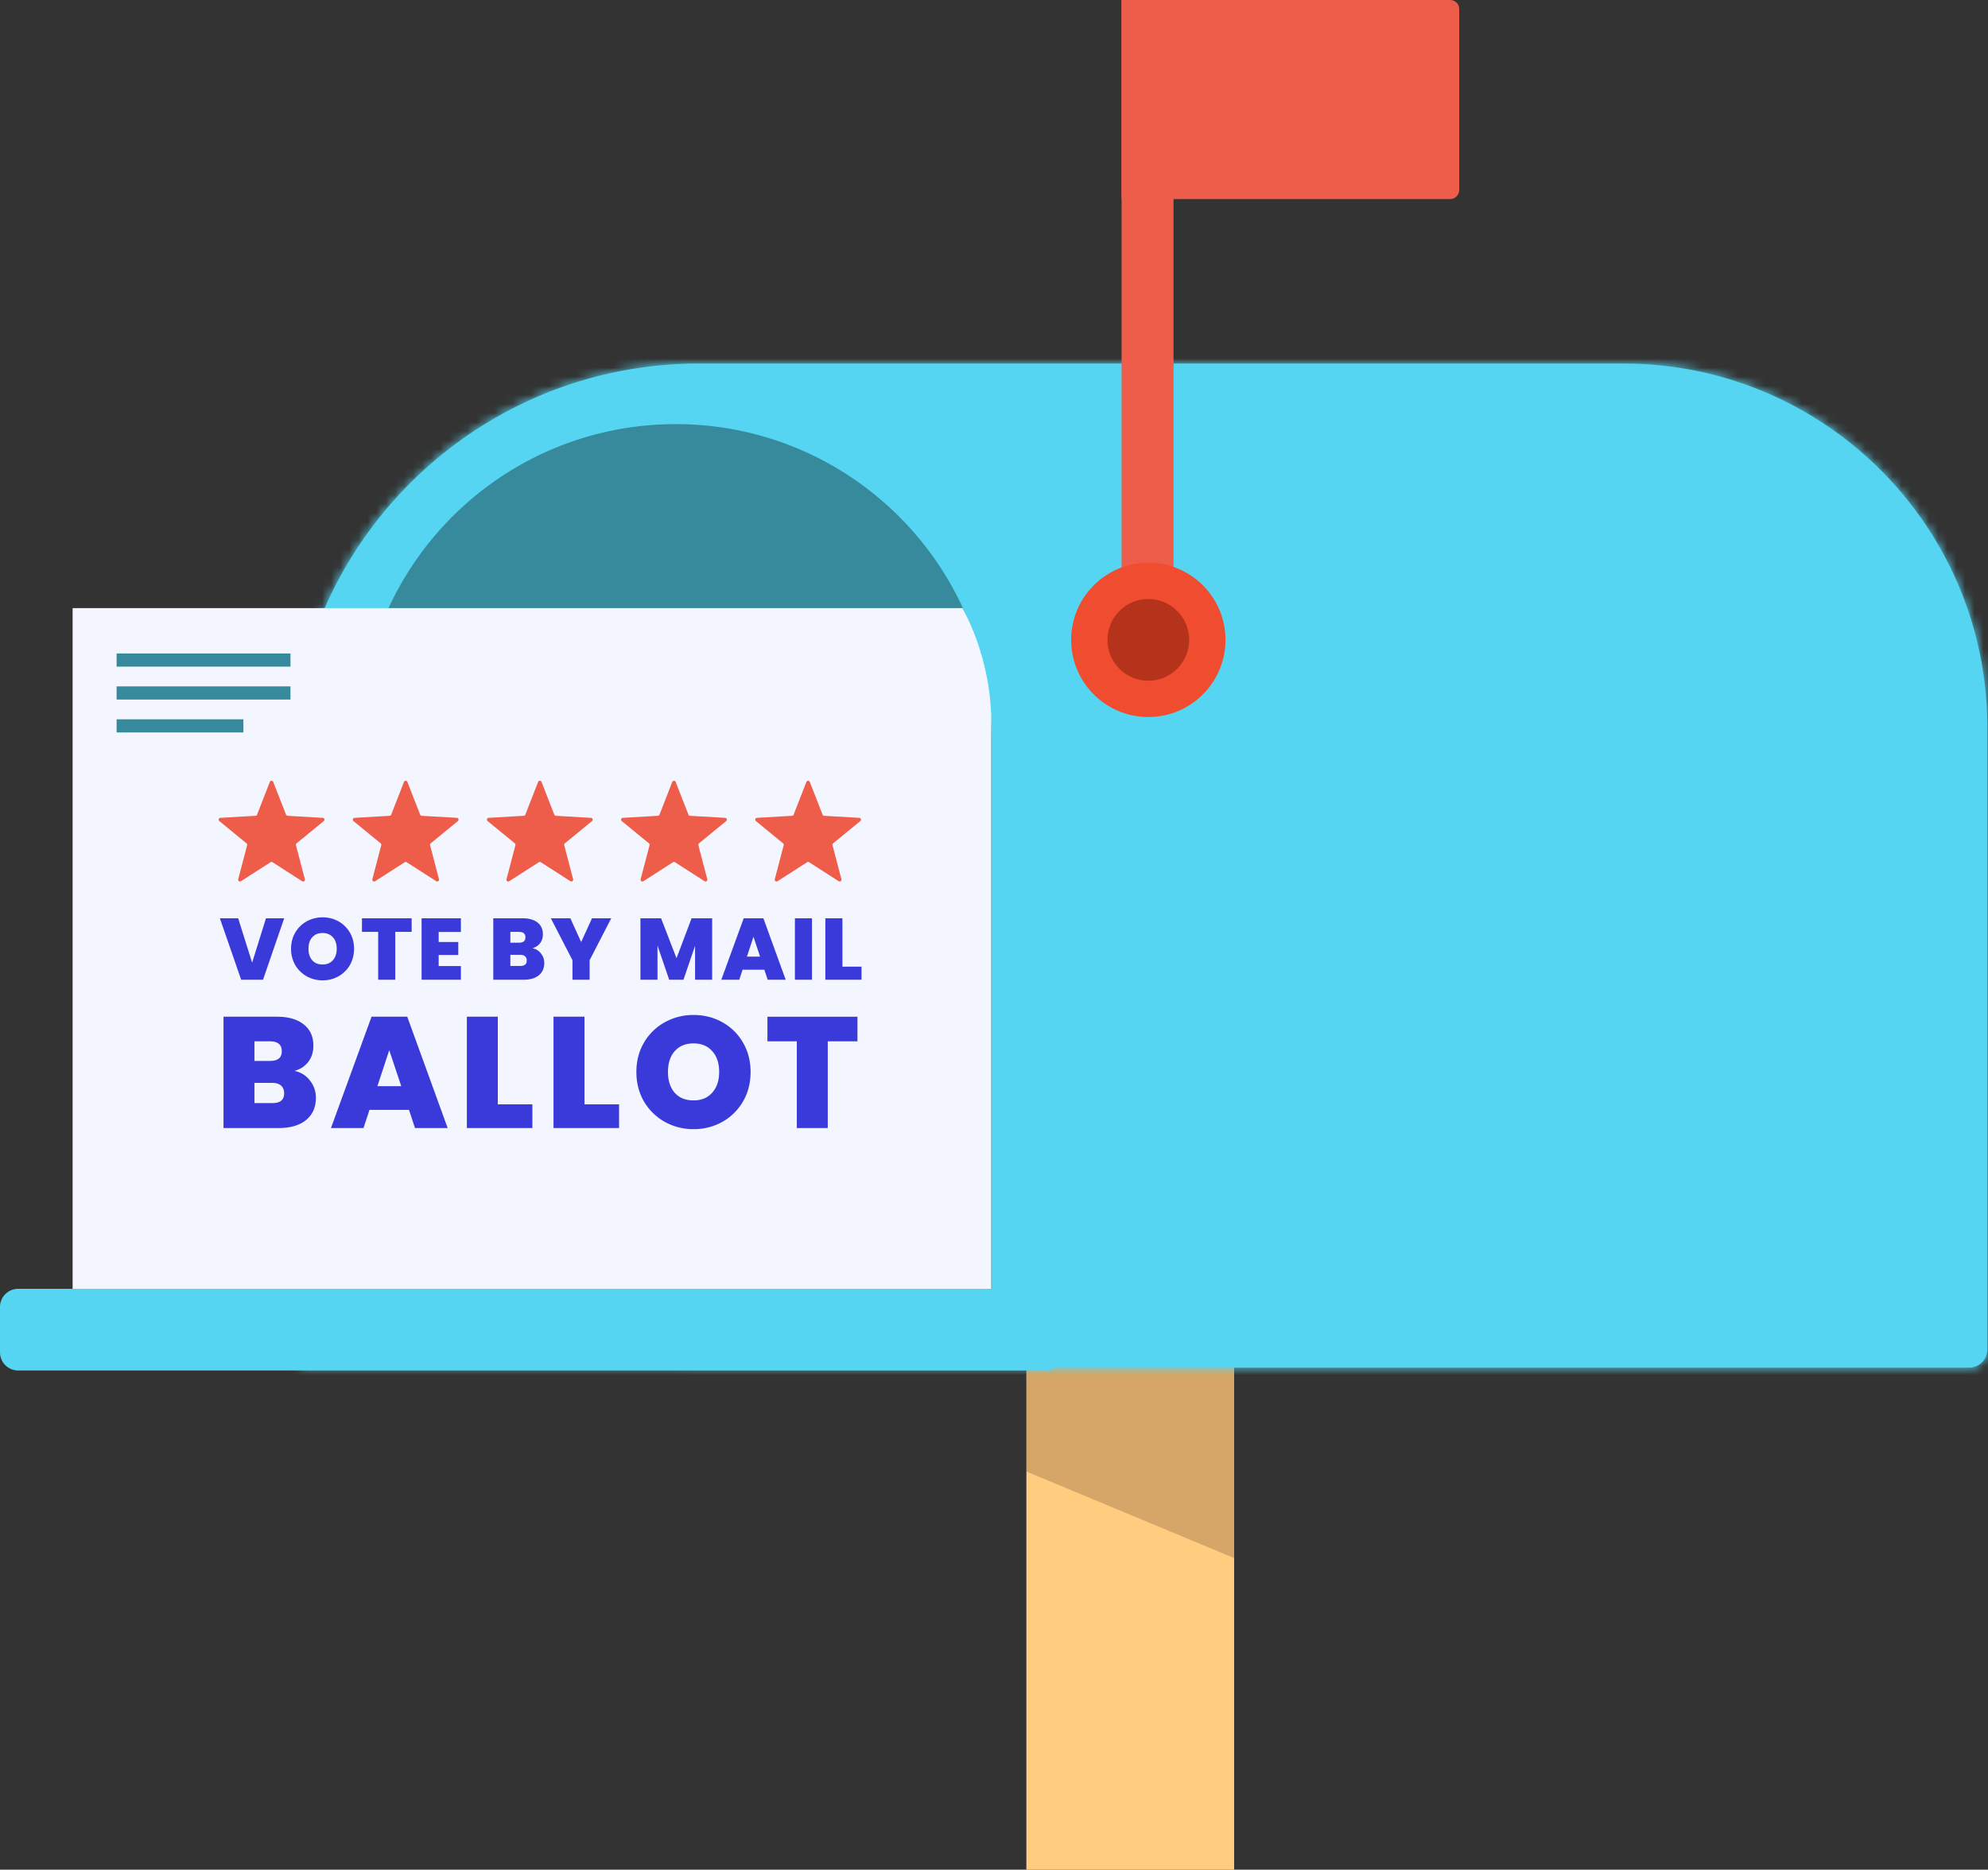 <svg xmlns="http://www.w3.org/2000/svg" width="219" height="206" fill="none" viewBox="0 0 219 206"><rect x="0" y="0" width="219" height="206" fill="#333333" stroke="none"/><path fill="#FFCC80" d="M113.065 144.963h22.889V206h-22.889z"/><path fill="#330B0B" fill-opacity=".2" d="M113.065 150.686h22.889v20.981l-22.889-9.537v-11.444z" style="mix-blend-mode:multiply"/><mask id="a" fill="#fff"><path fill-rule="evenodd" d="M75.706 40.074c-24.255.683-43.708 20.56-43.708 44.982v63.518a2 2 0 0 0 2 2h41.708v.111h141.22a2 2 0 0 0 2-2V80.144c0-22.14-17.948-40.088-40.089-40.088H75.706v.018z" clip-rule="evenodd"/></mask><path fill="#55D5F1" fill-rule="evenodd" d="M75.706 40.074c-24.255.683-43.708 20.56-43.708 44.982v63.518a2 2 0 0 0 2 2h41.708v.111h141.22a2 2 0 0 0 2-2V80.144c0-22.14-17.948-40.088-40.089-40.088H75.706v.018z" clip-rule="evenodd"/><path fill="#55D5F1" d="m75.706 40.074.226 7.997 7.774-.22v-7.777h-8zm0 110.5h8v-8h-8v8zm0 .111h-8v8h8v-8zm103.131-110.63v8-8zm-71.03 0v-8 8zm-30.845 0v8h.006l-.006-8zm-1.256 0v-8h-8v8h8zm-35.708 45c0-20.078 15.995-36.423 35.934-36.984l-.451-15.994c-28.572.805-51.483 24.215-51.483 52.979h16zm0 63.519V85.056h-16v63.518h16zm-6-6a6 6 0 0 1 6 6h-16c0 5.523 4.477 10 10 10v-16zm41.708 0H33.998v16h41.708v-16zm8 8.111v-.111h-16v.111h16zm133.22-8H75.706v16h141.22v-16zm-6 6a6 6 0 0 1 6-6v16c5.523 0 10-4.477 10-10h-16zm0-68.541v68.541h16V80.144h-16zm-32.089-32.088c17.722 0 32.089 14.366 32.089 32.088h16c0-26.559-21.53-48.088-48.089-48.088v16zm-71.03 0h71.03v-16h-71.03v16zm-30.81 0h30.81v-16h-30.81v16zm-.029 0h.03v-16h-.042l.012 16zm-1.262 0h1.256v-16h-1.256v16zm8-7.982v-.018h-16v.018h16z" mask="url(#a)"/><path fill="#37899C" d="M39.63 81.542c0-19.226 15.584-34.81 34.81-34.81 19.225 0 34.81 15.584 34.81 34.81v63.421H40.63a1 1 0 0 1-1-1V81.542z"/><path fill="#EE5C4A" d="M123.555 0h5.722v69.574a1 1 0 0 1-1 1h-3.722a1 1 0 0 1-1-1V0z"/><path fill="#EE5C4A" d="M123.555 0h36.194a1 1 0 0 1 1 1v19.935a1 1 0 0 1-1 1h-36.194V0z"/><path fill="#F4F6FF" fill-rule="evenodd" d="M106.037 67a27.575 27.575 0 0 1 3.163 12v63H8V67h98.037z" clip-rule="evenodd"/><path fill="#3A3ADA" d="m31.307 101.177-2.332 6.768h-2.41l-2.343-6.768h2.016l1.537 4.887 1.526-4.887h2.006zm4.231 6.836a3.549 3.549 0 0 1-1.747-.442 3.416 3.416 0 0 1-1.267-1.238 3.524 3.524 0 0 1-.46-1.796c0-.665.153-1.26.46-1.785a3.323 3.323 0 0 1 1.267-1.239 3.548 3.548 0 0 1 1.747-.441c.64 0 1.223.147 1.748.441.53.295.95.708 1.257 1.239.307.525.46 1.12.46 1.785 0 .666-.153 1.264-.46 1.796a3.344 3.344 0 0 1-1.258 1.238 3.549 3.549 0 0 1-1.747.442zm0-1.748c.48 0 .858-.156 1.133-.47.282-.314.422-.733.422-1.258 0-.537-.14-.96-.422-1.267-.275-.313-.653-.47-1.133-.47-.486 0-.867.157-1.142.47-.275.307-.413.73-.413 1.267 0 .532.138.954.413 1.268.275.307.656.46 1.142.46zm9.81-5.088v1.498h-1.805v5.27H41.66v-5.27h-1.786v-1.498h5.472zm2.977 1.508v1.104h2.16v1.43h-2.16v1.219h2.448v1.507h-4.33v-6.768h4.33v1.508h-2.448zm10.335 1.785c.397.09.71.288.941.595.237.301.355.647.355 1.037 0 .576-.198 1.027-.595 1.354-.397.326-.953.489-1.67.489h-3.35v-6.768h3.244c.691 0 1.232.154 1.623.461.396.307.595.739.595 1.296 0 .397-.106.73-.317.999-.205.262-.48.441-.826.537zm-2.438-.605h.95c.474 0 .71-.195.71-.585 0-.403-.236-.605-.71-.605h-.95v1.19zm1.094 2.564c.474 0 .71-.199.71-.596 0-.204-.063-.361-.191-.47-.122-.109-.298-.163-.528-.163h-1.085v1.229h1.094zm10.019-5.252-2.381 4.618v2.15h-1.891v-2.15l-2.381-4.618h2.15l1.19 2.612 1.191-2.612h2.122zm11.116 0v6.768h-1.882v-3.734l-1.277 3.734h-1.574l-1.287-3.763v3.763H70.55v-6.768h2.275l1.7 4.397 1.66-4.397h2.266zm5.752 5.664h-2.4l-.364 1.104H79.46l2.467-6.768h2.17l2.457 6.768h-1.987l-.365-1.104zm-.47-1.44-.73-2.188-.72 2.188h1.45zm5.717-4.224v6.768h-1.882v-6.768h1.882zm3.353 5.328h2.103v1.44h-3.984v-6.768h1.881v5.328zM32.45 117.988c.72.163 1.288.522 1.705 1.079a2.95 2.95 0 0 1 .644 1.879c0 1.044-.36 1.862-1.079 2.454-.719.591-1.728.887-3.027.887H24.62V112.02h5.881c1.253 0 2.233.279 2.94.835.72.557 1.08 1.34 1.08 2.349 0 .72-.192 1.323-.575 1.81-.37.476-.87.8-1.496.974zm-4.42-1.096h1.723c.858 0 1.288-.354 1.288-1.061 0-.731-.43-1.096-1.288-1.096H28.03v2.157zm1.984 4.646c.858 0 1.288-.36 1.288-1.079 0-.371-.116-.655-.348-.852-.22-.198-.54-.296-.957-.296H28.03v2.227h1.984zm15.04.748h-4.35l-.661 2.001h-3.584l4.471-12.267h3.933l4.454 12.267h-3.602l-.66-2.001zm-.852-2.61-1.323-3.967-1.305 3.967h2.628zm10.637 2.001h3.81v2.61h-7.22V112.02h3.41v9.657zm9.547 0h3.81v2.61h-7.22V112.02h3.41v9.657zm12.018 2.732a6.43 6.43 0 0 1-3.167-.8 6.188 6.188 0 0 1-2.297-2.245c-.556-.963-.835-2.047-.835-3.254 0-1.206.279-2.285.835-3.236a6.012 6.012 0 0 1 2.297-2.245 6.43 6.43 0 0 1 3.167-.8c1.16 0 2.216.267 3.167.8a5.888 5.888 0 0 1 2.28 2.245c.556.951.834 2.03.834 3.236 0 1.207-.278 2.291-.835 3.254a6.057 6.057 0 0 1-2.28 2.245 6.43 6.43 0 0 1-3.166.8zm0-3.167c.87 0 1.554-.284 2.053-.852.51-.569.766-1.329.766-2.28 0-.974-.255-1.74-.766-2.297-.499-.568-1.183-.852-2.053-.852-.882 0-1.572.284-2.07.852-.5.557-.749 1.323-.749 2.297 0 .963.25 1.729.748 2.297.5.557 1.19.835 2.071.835zm18.054-9.222v2.715h-3.271v9.552h-3.41v-9.552H84.54v-2.715h9.918z"/><path fill="#EE5C4A" d="M44.504 86.15a.2.2 0 0 1 .372 0l1.41 3.608a.2.2 0 0 0 .174.127l3.867.224a.2.2 0 0 1 .115.355l-2.996 2.455a.2.2 0 0 0-.067.205l.981 3.748a.2.2 0 0 1-.301.219l-3.26-2.092a.2.2 0 0 0-.217 0l-3.26 2.092a.2.2 0 0 1-.302-.22l.98-3.746a.2.2 0 0 0-.066-.205l-2.997-2.455a.2.2 0 0 1 .115-.355l3.867-.224a.2.2 0 0 0 .175-.127l1.409-3.609zm44.331 0a.2.2 0 0 1 .373 0l1.409 3.608a.2.2 0 0 0 .174.127l3.868.224a.2.2 0 0 1 .115.355l-2.997 2.455a.2.2 0 0 0-.067.205l.982 3.748a.2.2 0 0 1-.302.219l-3.26-2.092a.2.2 0 0 0-.216 0l-3.261 2.092a.2.2 0 0 1-.302-.22l.982-3.747a.2.2 0 0 0-.067-.205l-2.997-2.455a.2.2 0 0 1 .116-.355l3.867-.224a.2.2 0 0 0 .175-.127l1.408-3.609zm-29.554 0a.2.2 0 0 1 .373 0l1.408 3.608a.2.2 0 0 0 .175.127l3.868.224a.2.2 0 0 1 .115.355l-2.997 2.455a.2.2 0 0 0-.067.205l.982 3.748a.2.2 0 0 1-.302.219l-3.26-2.092a.2.2 0 0 0-.217 0l-3.26 2.092a.2.2 0 0 1-.302-.22l.982-3.747a.2.2 0 0 0-.067-.205l-2.997-2.455a.2.2 0 0 1 .115-.355l3.868-.224a.2.2 0 0 0 .175-.127l1.408-3.609zm-29.554 0a.2.2 0 0 1 .373 0l1.409 3.608a.2.2 0 0 0 .174.127l3.868.224a.2.2 0 0 1 .115.355l-2.997 2.455a.2.2 0 0 0-.066.205l.981 3.748a.2.2 0 0 1-.302.219l-3.26-2.092a.2.2 0 0 0-.216 0l-3.261 2.092a.2.2 0 0 1-.302-.22l.982-3.747a.2.2 0 0 0-.067-.205l-2.997-2.455a.2.2 0 0 1 .116-.355l3.867-.224a.2.2 0 0 0 .175-.127l1.408-3.609zm44.331 0a.2.2 0 0 1 .373 0l1.409 3.608a.2.2 0 0 0 .174.127l3.868.224a.2.2 0 0 1 .115.355L77 92.919a.2.2 0 0 0-.067.205l.982 3.748a.2.2 0 0 1-.301.219l-3.261-2.092a.2.2 0 0 0-.216 0l-3.261 2.092a.2.2 0 0 1-.301-.22l.981-3.747a.2.2 0 0 0-.067-.205l-2.996-2.455a.2.2 0 0 1 .115-.355l3.867-.224a.2.2 0 0 0 .175-.127l1.408-3.609z"/><path fill="#37899C" d="M12.847 72H32v1.45H12.847zm-.001 3.625h19.153v1.45H12.846zm0 3.626h13.966v1.45H12.846z"/><circle cx="126.5" cy="70.5" r="8.5" fill="#EF4C30"/><circle cx="126.5" cy="70.5" r="4.5" fill="#B5321B"/><path fill="#55D5F1" d="M0 144a2 2 0 0 1 2-2h114v9H2a2 2 0 0 1-2-2v-5z"/></svg>